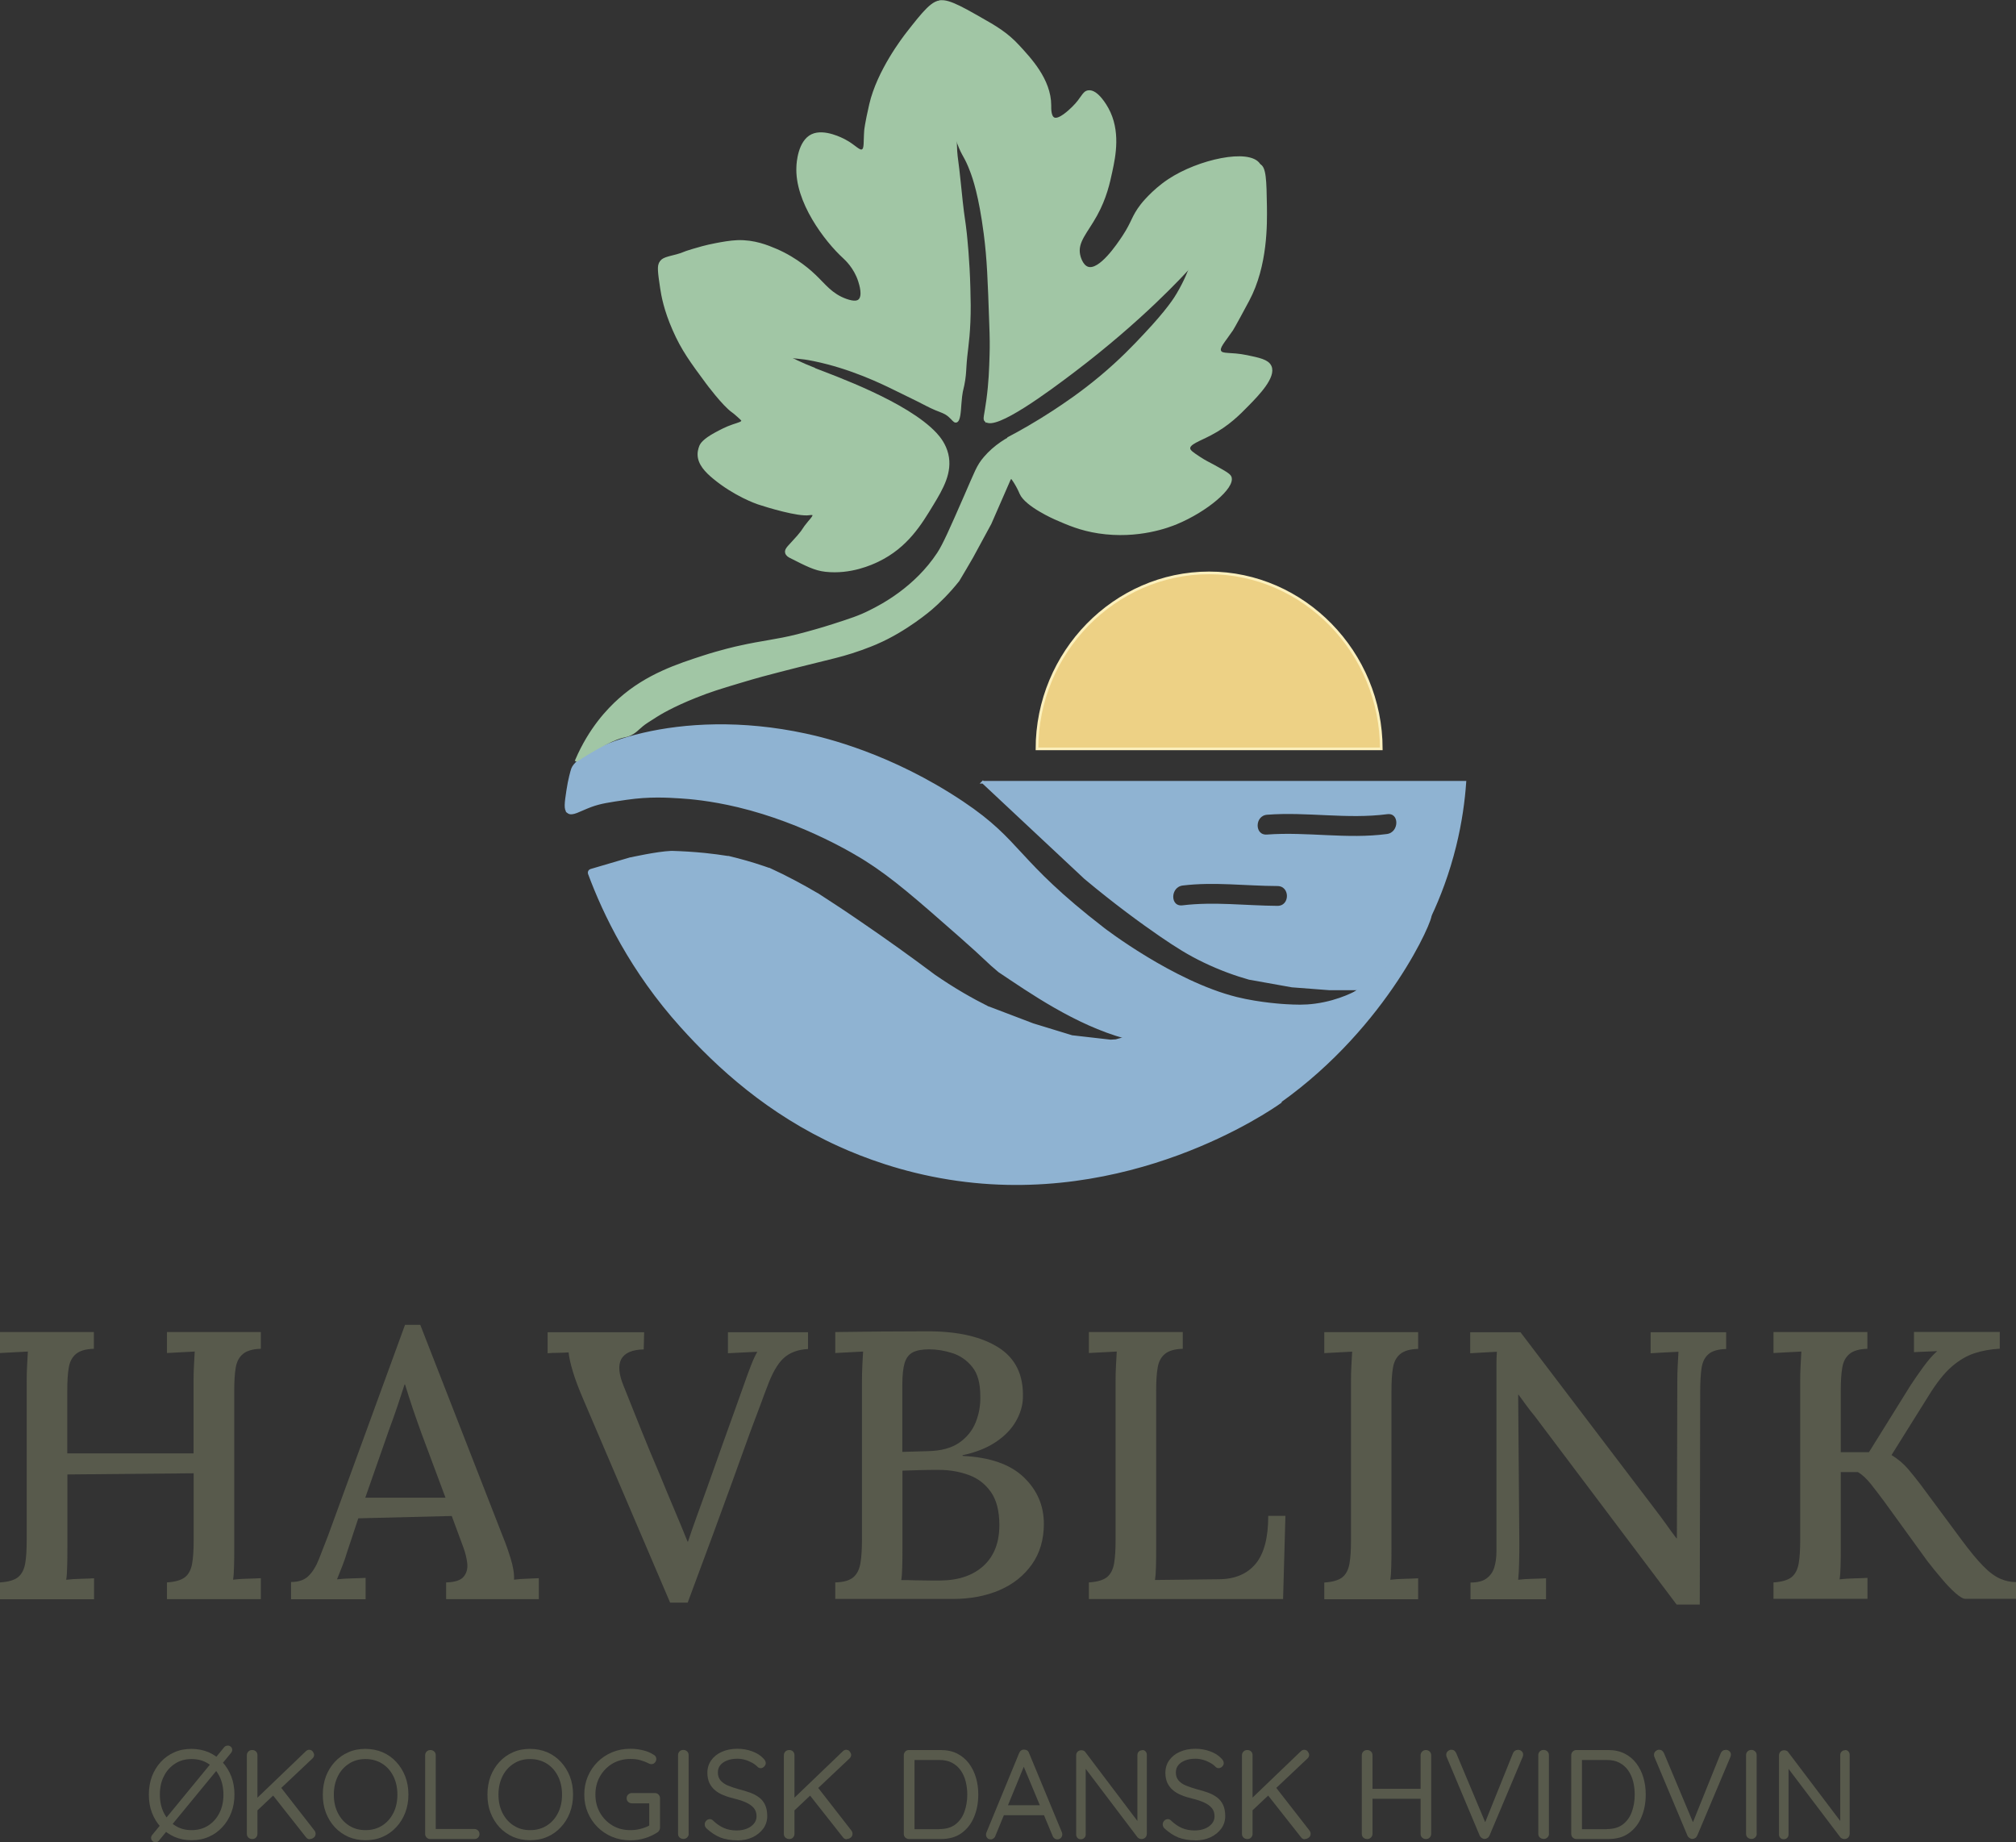 <?xml version="1.0" encoding="UTF-8"?>
<svg id="Layer_1" data-name="Layer 1" xmlns="http://www.w3.org/2000/svg" viewBox="0 0 190.29 173.88">
  <rect x="0" y="0" width="190.29" height="173.88" fill="#333333" stroke="none"/>
  <defs>
    <style>
      .cls-1 {
        fill: #585a4c;
      }

      .cls-2 {
        fill: #8fb3d2;
        stroke: #8fb3d2;
      }

      .cls-2, .cls-3, .cls-4 {
        stroke-miterlimit: 10;
        stroke-width: .25px;
      }

      .cls-3 {
        fill: #edd185;
        stroke: #fcf0bc;
      }

      .cls-4 {
        fill: #a1c6a5;
        stroke: #a1c6a5;
      }
    </style>
  </defs>
  <path class="cls-3" d="M114.13,70.68h-16.25c0-9.11,7.33-16.61,16.25-16.61s16.25,7.5,16.25,16.61h-16.25Z"/>
  <path class="cls-2" d="M120.85,104c-1.06.76-14.34,9.93-31.25,7.21-4.45-.71-8.06-2.07-10.43-3.15-6.62-3.01-11.37-7.34-14.84-11.2-4.71-5.23-7.29-10.6-8.71-14.43-.04-.12.03-.25.15-.29,1.25-.37,2.49-.73,3.74-1.1.02,0,.03,0,.03,0h.01s2.44-.55,3.82-.61c.02,0,.04,0,.05,0,.98.03,2.02.09,3.12.2.74.08,1.46.17,2.14.28-.03,0-.04,0-.04,0,0,0,.04,0,.12,0,1.08.26,2.2.57,3.34.96.15.05.31.11.46.16,0,0,.01,0,.02,0,0,0,.01,0,.02,0,.81.37,1.64.78,2.5,1.24.7.37,1.37.75,2.01,1.13,0,0,0,0,.01,0,0,0,0,0,.01,0,1.33.86,2.67,1.74,4.02,2.67,2.45,1.67,4.79,3.35,7.02,5.02,0,0,0,0,0,0s0,0,0,0c.81.56,1.71,1.14,2.68,1.71.84.49,1.66.93,2.44,1.32,0,0,.01,0,.02,0,0,0,.01,0,.02,0l4.2,1.6s0,0,.01,0c1.22.37,2.44.75,3.66,1.12,0,0,.01,0,.02,0,.02,0,.03,0,.03,0,.02,0,1.49.17,3.58.41.17-.01.33-.02.5-.03.21-.06.43-.12.64-.18.08-.07.17-.14.25-.21,6,.82,14.49.91,21.52-4.01,4.68-3.27,7.07-7.61,7.25-7.47.27.2-4.03,10.37-14.14,17.58Z"/>
  <path class="cls-2" d="M53.63,76.64c.37.29,1.02-.17,2.11-.58.91-.34,1.74-.46,3.41-.7,2.14-.31,3.82-.21,5.08-.13.82.05,2.83.21,5.46.84,6.37,1.53,11.28,4.59,12.06,5.08,2.58,1.64,4.69,3.49,8.9,7.19,2.48,2.18,2.5,2.34,3.67,3.31,0,0,0,0,0,0,2.89,1.93,7.21,4.96,11.9,6.25,7.01,1.93,13.33-.32,15.6-1.13,3.67-1.31,6.4-3.15,6.37-3.2-.02-.04-1.62.96-4.05,1.28-1.04.14-1.85.1-2.78.05,0,0-2.39-.12-4.65-.68-6.03-1.5-12.57-6.55-12.57-6.55-8.41-6.49-7.69-8.17-13.31-11.93-6.78-4.53-13.01-6-14.78-6.38-12.2-2.64-21.34,1.37-22.01,3.22-.06.17-.3,1-.45,2.02-.18,1.19-.27,1.8.04,2.04Z"/>
  <path class="cls-2" d="M92.78,73.82c3.22,3.01,6.44,6.02,9.66,9.04,2.86,2.39,5.31,4.17,7.11,5.41,1.52,1.04,2.66,1.76,4.12,2.46,1.56.75,3.01,1.26,4.25,1.61,1.34.24,2.68.48,4.03.72,1.18.09,2.36.18,3.53.27h2.72c.93-.56,1.98-1.31,3.05-2.28,1.79-1.63,2.97-3.31,3.74-4.62.83-1.76,1.69-3.98,2.34-6.61.55-2.24.82-4.27.94-5.99h-45.5ZM120.57,85.62c-2.98-.02-5.96-.41-8.94-.05-1.36.16-1.34-1.96,0-2.12,2.97-.36,5.96.04,8.94.05,1.37,0,1.37,2.13,0,2.12ZM130.92,78.84c-3.77.5-7.55-.23-11.32.05-1.36.1-1.35-2.02,0-2.12,3.78-.29,7.55.44,11.32-.05,1.35-.18,1.33,1.95,0,2.12Z"/>
  <path class="cls-4" d="M54.42,71.74c1.27-2.95,2.98-4.75,4.07-5.72,2.6-2.32,5.56-3.26,7.92-4.03,1.6-.52,3.2-.89,3.37-.92,2.21-.5,3.44-.57,5.51-1.09,1.22-.31,2.45-.68,2.45-.68.05-.02.49-.15.93-.29,1.61-.52,2.43-.78,3.46-1.3,1.09-.54,4.28-2.19,6.44-5.47.53-.8,1.21-2.34,2.56-5.43.99-2.25,1.15-2.81,1.84-3.61,1.83-2.14,4.86-3.07,5.32-2.46.19.26.17,1.09-3,4.46l-1.83,4.19-1.72,3.17c-.43.74-.86,1.48-1.3,2.21-.94,1.18-1.85,2.06-2.57,2.68,0,0-2.36,2.04-5.13,3.22-.03.01-.06.03-.06.03-.21.09-.72.3-1.39.54-1.28.46-2.26.7-3.07.9-2.51.62-3.76.93-4.59,1.15-.94.24-2.25.58-3.92,1.09-1.7.51-2.69.81-4.06,1.36-2.23.89-3.41,1.62-3.71,1.81-.73.46-1.09.69-1.32.88-.46.38-.7.69-1.25.92-.28.11-.36.09-.75.2-.17.05-.61.18-1.52.64-1.13.57-2.17,1.24-2.65,1.56Z"/>
  <path class="cls-4" d="M95.49,45.04c.12.16.3.41.49.75.23.4.35.71.38.77.5,1.15,3.24,2.35,3.24,2.35,1.23.54,2.4,1.05,4.1,1.31,3.74.57,6.67-.58,7.36-.87,2.81-1.17,5.4-3.36,5.06-4.31-.09-.24-.57-.5-1.54-1.04-.51-.28-.82-.41-1.35-.76-.67-.44-1-.66-1.01-.92-.03-.48.96-.79,2.01-1.34,1.69-.88,2.72-1.94,3.58-2.82.91-.93,2.54-2.61,2.08-3.58-.25-.54-1.07-.7-2.21-.94-1.57-.32-2.32-.07-2.53-.47-.2-.39.35-.92,1.13-2.07,0,0,.2-.3,1.52-2.77,1.75-3.27,1.68-7.25,1.66-8.86-.04-2.41-.06-3.72-.63-3.89-1.3-.4-4.78,5.39-6.35,9.42-.21.54-.57,1.52-1.3,2.75-.2.35-.91,1.52-3.14,3.88-1,1.07-2.25,2.38-4.11,3.94-1.88,1.57-3.42,2.59-4.45,3.27-1.67,1.09-3.16,1.93-4.35,2.56"/>
  <path class="cls-4" d="M93.06,39.69c.87.86,5.85-2.82,8.37-4.74,6.32-4.81,10.09-8.92,11.06-9.99,4.09-4.52,7.25-8.01,6.35-9.42-.91-1.42-5.7-.39-8.51,1.48-1.55,1.03-2.55,2.33-2.55,2.33-.89,1.15-.79,1.56-1.74,3-.5.75-2.2,3.3-3.36,2.95-.62-.19-.83-1.14-.85-1.25-.25-1.25.71-2.13,1.61-3.76.9-1.63,1.2-3.05,1.43-4.12.32-1.48.79-3.82-.36-5.91-.11-.2-.97-1.74-1.79-1.61-.47.07-.53.64-1.43,1.52-.29.28-1.31,1.28-1.83,1.03-.39-.19-.36-.98-.36-1.25,0-2.44-1.95-4.45-2.95-5.55-1.14-1.25-2.24-1.87-3.67-2.68-1.85-1.05-3.4-1.94-4.03-1.43-.66.54.44,1.99,1.04,5.43.64,3.68-.13,4.78.97,7.76.49,1.32.66,1.15,1.25,2.73.22.59.8,2.22,1.27,5.85.31,2.38.38,4.41.52,8.47.05,1.33.06,2.08.03,3-.04,1.33-.08,2.57-.3,4.21-.21,1.56-.36,1.79-.18,1.97Z"/>
  <path class="cls-4" d="M88.95.2c-.81-.23-1.8,1.03-3.27,2.91-.39.5-2.78,3.6-3.51,6.76-.42,1.83-.47,2.42-.47,2.42-.09,1.13.03,1.77-.29,1.92-.34.16-.72-.43-1.69-.94-.21-.11-1.92-1.02-3.06-.49-1.23.58-1.35,2.63-1.36,2.92-.19,3.29,2.64,7,4.38,8.59.15.14,1.04.94,1.45,2.24.09.28.46,1.44-.03,1.84-.15.12-.46.24-1.27-.05-1.37-.5-1.98-1.38-2.91-2.27-.32-.31-1.69-1.6-3.68-2.45-.8-.34-2.04-.86-3.63-.81-.7.03-1.41.16-2.04.28-.95.18-1.68.4-2.15.54-1.09.32-.78.31-1.52.51-.78.21-1.42.3-1.54.7,0,0-.03.09-.01.19.07.68,3.67,6.99,11.73,8.55,1.31.25,1.26.1,2.75.4,3.5.72,6.39,2.13,7.75,2.8.28.14.93.46,2.04,1,.57.28,1.13.6,1.71.84.59.24.89.31,1.28.64.36.31.47.55.63.52.29-.06.33-.94.38-1.61.09-1.21.18-1.33.28-1.82.14-.69.17-1.23.19-1.62.09-1.6.29-2.22.38-4.3.05-1.18.03-2.02,0-3.18-.07-2.75-.3-4.8-.34-5.22-.15-1.35-.2-1.33-.38-2.97-.19-1.73-.21-2.13-.33-3.1-.14-1.12-.19-1.31-.22-2.25-.12-3.16.21-4.48.02-7.87-.16-2.95-.29-5.33-1.29-5.61Z"/>
  <path class="cls-4" d="M76.81,34.83c1.81.71,8.79,3.19,11.51,6.13.33.36.85,1,1.07,1.92.4,1.69-.48,3.2-1.39,4.7-1.11,1.83-2.4,4-5.14,5.32-.56.27-2.57,1.21-4.95.94-.98-.11-1.75-.51-3.29-1.29-.12-.06-.33-.17-.39-.39-.09-.34.32-.6,1.13-1.54.64-.74.35-.54,1.01-1.33.26-.3.52-.59.43-.73-.07-.12-.34-.07-.41-.06-1.03.16-3.93-.72-4.8-1.01-.18-.06-2.22-.77-4.19-2.4-.73-.6-1.43-1.32-1.43-2.21,0-.42.16-.75.18-.81.06-.12.27-.52,1.37-1.12.58-.31,1.02-.55,1.69-.78.47-.16.88-.25.89-.45,0-.07-.04-.14-.37-.43-.28-.25-.42-.37-.55-.46-.89-.62-2.43-2.7-2.43-2.7-1.45-1.96-2.33-3.14-3.15-5.03-.82-1.86-1.06-3.22-1.16-3.89-.22-1.46-.32-2.19-.06-2.42,1.18-1,5.56,6.56,14.43,10.02Z"/>
  <g>
    <path class="cls-1" d="M0,150.93v-1.58c.79-.05,1.36-.22,1.71-.5.35-.29.57-.72.67-1.3.1-.58.14-1.31.14-2.2v-14.98c0-.53.01-1.04.04-1.53.02-.49.05-.92.07-1.28-.41.02-.85.05-1.33.07-.48.02-.91.05-1.3.07v-1.98h8.86v1.58c-.77.02-1.33.19-1.69.49-.36.3-.59.73-.68,1.3-.1.56-.14,1.3-.14,2.21v5.87h11.92v-6.8c0-.53.01-1.04.04-1.53.02-.49.05-.92.07-1.28-.41.02-.85.05-1.33.07-.48.02-.91.05-1.29.07v-1.98h8.86v1.58c-.77.02-1.33.19-1.69.49-.36.3-.59.73-.68,1.3-.1.56-.14,1.3-.14,2.21v14.8c0,.65,0,1.23-.02,1.75-.01.52-.04.93-.09,1.24.41-.05.85-.08,1.33-.09.48-.01.91-.03,1.29-.05v1.98h-8.86v-1.58c.79-.05,1.36-.22,1.71-.5s.57-.72.67-1.3c.1-.58.14-1.31.14-2.2v-6.3l-11.92.11v6.95c0,.65,0,1.23-.02,1.75-.01.52-.04.93-.09,1.24.41-.05.86-.08,1.35-.09.49-.01.92-.03,1.28-.05v1.98H0Z"/>
    <path class="cls-1" d="M27.47,150.93v-1.62c.72,0,1.27-.19,1.66-.58s.71-.91.97-1.57c.26-.66.55-1.4.86-2.21l7.27-19.91h1.44l7.88,20.2c.19.46.41,1.07.65,1.85.24.78.35,1.45.32,2,.41-.05.81-.08,1.21-.09.4-.01.77-.03,1.13-.05v1.98h-8.75v-1.58c.84-.02,1.4-.21,1.67-.56.28-.35.38-.77.32-1.28-.06-.5-.19-1.01-.38-1.51l-1.08-2.92-8.82.22-1.04,3.13c-.14.48-.3.94-.47,1.37-.17.43-.34.85-.5,1.26.43-.05.89-.08,1.39-.09.49-.01.93-.03,1.31-.05v2.02h-7.06ZM34.49,141.35h7.56l-2.27-6.08c-.29-.79-.56-1.58-.83-2.36-.26-.78-.5-1.53-.72-2.25h-.04c-.19.6-.41,1.26-.65,1.98-.24.72-.52,1.5-.83,2.34l-2.23,6.37Z"/>
    <path class="cls-1" d="M63.25,151.25l-8.21-19.22c-.43-1.01-.76-1.87-.97-2.59-.22-.72-.35-1.32-.4-1.8-.34.02-.67.04-1.01.04s-.66.01-.97.04v-1.98h9.11l-.04,1.62c-1.08.02-1.78.32-2.11.9-.32.58-.25,1.44.23,2.59.55,1.39,1.1,2.76,1.64,4.1.54,1.34,1.12,2.75,1.75,4.21.5,1.22.98,2.38,1.44,3.46.46,1.08.85,2.04,1.19,2.88h.04c.26-.79.54-1.59.83-2.39.29-.8.61-1.7.97-2.68.58-1.63,1.08-3.05,1.51-4.25.43-1.2.82-2.27,1.15-3.2s.64-1.78.9-2.52c.19-.55.39-1.09.59-1.6.2-.52.4-.94.59-1.28-.43.02-.9.05-1.4.07-.5.02-.96.05-1.37.07v-1.98h7.56v1.58c-.96.05-1.73.34-2.3.86-.58.53-1.1,1.45-1.58,2.77-.17.43-.34.89-.52,1.39-.18.49-.4,1.07-.65,1.73-.25.66-.55,1.46-.88,2.39-.34.94-.75,2.08-1.24,3.44-.49,1.36-1.08,2.96-1.76,4.81-.68,1.85-1.49,4.03-2.43,6.55h-1.66Z"/>
    <path class="cls-1" d="M78.84,150.93v-1.58c.79-.02,1.36-.19,1.71-.49.35-.3.57-.75.67-1.35.1-.6.14-1.36.14-2.27v-14.69c0-.65.01-1.23.04-1.75.02-.52.05-.93.07-1.24-.41.02-.85.05-1.33.07-.48.02-.91.05-1.3.07v-1.98c1.44-.02,2.88-.04,4.32-.05,1.44-.01,2.92-.02,4.43-.02,2.83,0,5.05.51,6.66,1.53,1.61,1.02,2.38,2.61,2.3,4.77-.02.74-.25,1.48-.67,2.21-.42.73-1.05,1.38-1.89,1.94-.84.56-1.88.98-3.13,1.24v.07c2.57.12,4.49.79,5.76,2,1.27,1.21,1.91,2.68,1.91,4.41,0,1.49-.38,2.77-1.13,3.83s-1.78,1.88-3.06,2.43c-1.28.55-2.75.83-4.41.83h-11.09ZM85.07,149.13c.41,0,.85,0,1.33.02.48.01.94.02,1.39.02h.99c1.73-.02,3.08-.49,4.07-1.4.98-.91,1.48-2.18,1.48-3.82,0-1.34-.27-2.39-.81-3.15-.54-.76-1.24-1.29-2.11-1.6-.86-.31-1.79-.47-2.77-.47-.67,0-1.28,0-1.82.02-.54.01-1.09.03-1.64.05v7.38c0,.65,0,1.22-.02,1.73-.01.5-.04.91-.09,1.22ZM85.18,137.03l2.38-.07c1.25-.02,2.24-.29,2.97-.79.73-.5,1.25-1.15,1.57-1.94.31-.79.46-1.62.43-2.48,0-1.2-.25-2.11-.76-2.74s-1.13-1.06-1.87-1.3c-.74-.24-1.48-.36-2.2-.36-.67,0-1.19.1-1.55.29-.36.19-.61.52-.76.99-.14.47-.22,1.16-.22,2.07v6.34Z"/>
    <path class="cls-1" d="M102.78,150.93v-1.58c.79-.05,1.36-.22,1.71-.5.35-.29.57-.72.67-1.3.1-.58.14-1.31.14-2.2v-14.98c0-.53.01-1.04.04-1.53.02-.49.05-.92.07-1.28-.41.02-.85.05-1.33.07-.48.02-.91.05-1.3.07v-1.98h8.86v1.58c-.77.02-1.33.19-1.69.49-.36.3-.59.73-.68,1.3-.1.56-.14,1.3-.14,2.21v14.9c0,.65,0,1.22-.02,1.71-.01.49-.04.89-.09,1.21l6.08-.07c1.49-.02,2.63-.51,3.42-1.46.79-.95,1.19-2.45,1.19-4.52h1.62l-.22,7.85h-18.32Z"/>
    <path class="cls-1" d="M133.85,127.31c-.77.02-1.33.19-1.69.49-.36.3-.59.73-.68,1.3-.1.56-.14,1.3-.14,2.21v14.8c0,.65,0,1.23-.02,1.75-.01.52-.04.93-.09,1.24.41-.05.86-.08,1.35-.09.49-.01.92-.03,1.28-.05v1.98h-8.86v-1.58c.79-.05,1.36-.22,1.71-.5.35-.29.57-.72.67-1.3.1-.58.14-1.31.14-2.2v-14.98c0-.53.01-1.04.04-1.53.02-.49.05-.92.07-1.28-.41.02-.85.05-1.33.07-.48.02-.91.05-1.3.07v-1.98h8.86v1.58Z"/>
    <path class="cls-1" d="M158.25,151.43l-13.39-17.78c-.26-.31-.52-.64-.76-.97-.24-.34-.49-.68-.76-1.04h-.04l.11,14c0,.6,0,1.2-.02,1.8-.01.6-.04,1.15-.09,1.66.41-.05.86-.08,1.35-.09.49-.01.92-.03,1.28-.05v1.98h-7.13v-1.58c.67,0,1.18-.13,1.53-.4.35-.26.59-.61.72-1.04.13-.43.2-.94.2-1.51v-17.57c0-.48.01-.9.04-1.26-.38.02-.81.05-1.28.07-.47.02-.88.05-1.24.07v-1.98h4.75l12.67,16.67c.41.53.77,1.02,1.1,1.48.32.46.64.89.95,1.3h.04l.04-14.8c0-.53.01-1.04.04-1.53.02-.49.05-.92.07-1.28-.43.02-.89.05-1.37.07-.48.02-.9.05-1.26.07v-1.98h7.13v1.58c-.77.02-1.33.19-1.67.49-.35.3-.56.73-.65,1.3-.08.56-.13,1.3-.13,2.21l-.04,20.12h-2.2Z"/>
    <path class="cls-1" d="M167.4,150.93v-1.58c.79-.05,1.36-.22,1.71-.5.35-.29.57-.72.67-1.3.1-.58.14-1.31.14-2.2v-14.98c0-.53.01-1.04.04-1.53.02-.49.05-.92.07-1.28-.41.02-.85.05-1.33.07-.48.02-.91.05-1.3.07v-1.98h8.86v1.58c-.77.02-1.33.19-1.69.49-.36.3-.59.73-.68,1.3-.1.56-.14,1.3-.14,2.21v5.76h2.66l3.92-6.3c.36-.55.77-1.14,1.22-1.76s.89-1.12,1.3-1.48c-.36.02-.74.04-1.13.05-.4.01-.75.03-1.06.05v-1.91h8.1v1.58c-.86.05-1.66.19-2.39.43-.73.24-1.45.66-2.14,1.26-.7.6-1.43,1.52-2.2,2.77l-3.49,5.58c.62.38,1.14.82,1.55,1.3.41.48.8.97,1.19,1.48l3.92,5.29c.77,1.03,1.43,1.84,2,2.41.56.58,1.1.97,1.6,1.19.5.22,1.01.32,1.51.32v1.58h-4.79c-.22,0-.53-.18-.94-.54s-.85-.82-1.31-1.37c-.47-.55-.92-1.1-1.35-1.66l-4.07-5.62c-.41-.55-.82-1.09-1.24-1.62-.42-.53-.83-.91-1.24-1.15h-1.62v7.13c0,.65,0,1.23-.02,1.75-.01.52-.04.93-.09,1.24.41-.05.86-.08,1.35-.09.49-.01.92-.03,1.28-.05v1.98h-8.86Z"/>
  </g>
  <g>
    <path class="cls-1" d="M22.13,169.37c0,.62-.1,1.19-.3,1.71-.2.52-.48.98-.85,1.37-.36.39-.79.7-1.28.91-.49.22-1.03.32-1.63.32s-1.12-.11-1.61-.32c-.49-.22-.92-.52-1.28-.91-.36-.39-.64-.85-.84-1.37-.2-.52-.29-1.09-.29-1.71s.1-1.19.29-1.71c.2-.52.48-.98.84-1.37.36-.39.79-.7,1.28-.91.49-.22,1.03-.32,1.61-.32s1.13.11,1.63.32c.49.22.92.52,1.28.91.36.39.65.85.85,1.37.2.52.3,1.09.3,1.71ZM14.67,173.88c-.1,0-.2-.04-.28-.12s-.13-.18-.13-.29c0-.1.03-.19.1-.28l6.78-8.26c.06-.07.11-.12.17-.14s.13-.04.2-.04c.1,0,.2.04.28.11.08.07.13.17.13.29,0,.1-.04.2-.11.29l-6.76,8.22c-.04.06-.09.12-.16.16-.06.04-.14.06-.23.06ZM21.09,169.37c0-.65-.13-1.23-.38-1.73-.26-.51-.61-.91-1.06-1.19-.45-.29-.97-.43-1.57-.43s-1.1.14-1.55.43c-.45.29-.81.68-1.06,1.19-.26.5-.38,1.08-.38,1.74s.13,1.23.38,1.73c.26.51.61.91,1.06,1.19.45.29.97.43,1.55.43s1.11-.14,1.57-.43c.45-.29.81-.69,1.06-1.19.26-.51.38-1.09.38-1.73Z"/>
    <path class="cls-1" d="M23.81,173.57c-.15,0-.27-.05-.37-.14-.09-.1-.14-.21-.14-.35v-7.42c0-.14.05-.25.14-.35.1-.1.22-.14.37-.14s.27.05.36.14c.09.1.13.21.13.35v7.42c0,.14-.05.25-.14.35-.09.1-.21.14-.37.14ZM29.2,165.15c.13,0,.24.05.32.16s.13.21.13.32c0,.12-.05.23-.14.32l-5.3,5-.08-1.12,4.7-4.51c.11-.12.24-.18.37-.18ZM29.24,173.59c-.14,0-.26-.06-.35-.18l-3.2-4.06.74-.76,3.24,4.16c.08.1.12.21.12.32,0,.16-.06.28-.18.37-.12.09-.24.13-.37.13Z"/>
    <path class="cls-1" d="M38.55,169.37c0,.62-.1,1.19-.3,1.71-.2.52-.48.98-.85,1.37-.36.39-.79.7-1.28.91-.49.22-1.03.32-1.63.32s-1.12-.11-1.61-.32c-.49-.22-.92-.52-1.28-.91-.36-.39-.64-.85-.84-1.37-.2-.52-.29-1.09-.29-1.71s.1-1.19.29-1.71c.2-.52.48-.98.84-1.37.36-.39.79-.7,1.28-.91.49-.22,1.03-.32,1.61-.32s1.13.11,1.63.32c.49.22.92.52,1.28.91.36.39.65.85.85,1.37.2.52.3,1.09.3,1.71ZM37.51,169.37c0-.65-.13-1.23-.38-1.73-.26-.51-.61-.91-1.06-1.19s-.97-.43-1.57-.43-1.1.14-1.55.43c-.45.29-.81.68-1.06,1.19s-.38,1.08-.38,1.74.13,1.23.38,1.73c.26.51.61.91,1.06,1.19.45.29.97.43,1.55.43s1.11-.14,1.57-.43.81-.69,1.06-1.19c.26-.51.38-1.09.38-1.73Z"/>
    <path class="cls-1" d="M44.77,172.62c.14,0,.25.05.35.14.1.09.14.21.14.34s-.05.25-.14.34-.21.13-.35.13h-4.15c-.14,0-.26-.05-.35-.14s-.14-.21-.14-.35v-7.42c0-.14.05-.25.14-.35.1-.1.22-.14.37-.14.14,0,.25.05.35.14.1.1.14.21.14.35v7.18l-.24-.22h3.88Z"/>
    <path class="cls-1" d="M54.09,169.37c0,.62-.1,1.19-.3,1.71-.2.52-.48.98-.85,1.37-.36.39-.79.7-1.28.91-.49.22-1.03.32-1.63.32s-1.12-.11-1.61-.32c-.49-.22-.92-.52-1.28-.91-.36-.39-.64-.85-.84-1.37-.2-.52-.29-1.09-.29-1.71s.1-1.19.29-1.71c.2-.52.48-.98.84-1.37.36-.39.79-.7,1.28-.91.49-.22,1.03-.32,1.61-.32s1.13.11,1.63.32c.49.22.92.52,1.28.91.36.39.65.85.85,1.37.2.52.3,1.09.3,1.71ZM53.05,169.37c0-.65-.13-1.23-.38-1.73-.26-.51-.61-.91-1.06-1.19s-.97-.43-1.57-.43-1.1.14-1.55.43c-.45.29-.81.68-1.06,1.19s-.38,1.08-.38,1.74.13,1.23.38,1.73c.26.51.61.91,1.06,1.19.45.29.97.43,1.55.43s1.11-.14,1.57-.43.81-.69,1.06-1.19c.26-.51.38-1.09.38-1.73Z"/>
    <path class="cls-1" d="M59.5,173.69c-.62,0-1.19-.11-1.72-.33-.53-.22-.99-.53-1.38-.92-.39-.39-.7-.85-.92-1.37-.22-.52-.33-1.09-.33-1.7s.11-1.17.33-1.7c.22-.52.53-.98.92-1.37.39-.39.85-.7,1.38-.92s1.1-.33,1.72-.33c.41,0,.8.05,1.18.14.38.09.72.23,1.03.43.08.04.14.1.18.17.04.08.06.15.06.22,0,.14-.05.25-.14.35-.09.1-.2.14-.32.14-.05,0-.1,0-.14-.02-.05-.01-.09-.03-.13-.05-.25-.13-.52-.23-.8-.31-.29-.08-.59-.11-.91-.11-.63,0-1.2.15-1.7.44-.5.3-.89.7-1.18,1.21-.29.51-.43,1.08-.43,1.71s.14,1.2.43,1.71c.29.51.68.91,1.18,1.21.5.3,1.07.44,1.7.44.32,0,.65-.04.98-.13.34-.09.62-.2.86-.34l-.07.29v-2.52l.18.17h-1.82c-.14,0-.25-.05-.35-.14-.1-.09-.14-.21-.14-.34,0-.14.05-.26.14-.35.1-.09.21-.14.35-.14h2.18c.14,0,.25.05.34.14.09.1.14.21.14.35v2.77c0,.1-.02.18-.07.26-.04.08-.1.14-.17.19-.36.23-.76.42-1.19.55-.44.14-.89.2-1.36.2Z"/>
    <path class="cls-1" d="M65.01,173.07c0,.14-.05.25-.15.35-.1.1-.22.14-.35.14-.15,0-.27-.05-.37-.14s-.14-.21-.14-.35v-7.42c0-.14.05-.25.14-.35.1-.1.22-.14.37-.14.14,0,.25.05.35.14.1.1.14.21.14.35v7.42Z"/>
    <path class="cls-1" d="M69.57,173.69c-.59,0-1.11-.09-1.56-.26-.45-.18-.88-.46-1.3-.84-.06-.05-.1-.11-.14-.18-.04-.07-.05-.15-.05-.23,0-.13.05-.24.14-.34s.21-.15.34-.15c.11,0,.21.04.3.13.31.3.65.54,1.01.7.36.16.77.24,1.23.24.35,0,.67-.06.95-.17s.5-.27.67-.47c.17-.2.25-.43.25-.7,0-.32-.09-.58-.27-.79s-.43-.38-.74-.52c-.32-.14-.68-.26-1.1-.36-.37-.09-.71-.19-1.01-.32-.31-.12-.58-.28-.8-.47-.23-.19-.4-.42-.53-.68-.12-.27-.19-.59-.19-.95,0-.46.12-.85.36-1.19.24-.34.57-.61,1-.8.43-.19.92-.29,1.47-.29.49,0,.95.08,1.39.24.44.16.79.38,1.05.66.16.15.24.3.24.46,0,.11-.05.22-.15.32-.1.1-.21.15-.34.15-.09,0-.17-.03-.24-.08-.14-.15-.31-.29-.52-.41s-.44-.22-.68-.29c-.24-.07-.49-.11-.74-.11-.37,0-.69.05-.97.16-.28.11-.5.26-.65.45-.16.19-.23.42-.23.7,0,.3.09.55.26.75.18.2.41.36.71.48.3.12.62.23.98.33.39.1.75.21,1.09.33.33.12.62.28.86.46s.43.42.56.7c.13.28.2.63.2,1.05,0,.44-.12.83-.37,1.18-.25.34-.59.62-1.01.82-.43.2-.91.3-1.45.3Z"/>
    <path class="cls-1" d="M74.5,173.57c-.15,0-.27-.05-.37-.14s-.14-.21-.14-.35v-7.42c0-.14.05-.25.14-.35.1-.1.22-.14.37-.14s.27.05.36.14c.09.1.13.21.13.35v7.42c0,.14-.05.25-.14.35s-.21.14-.37.14ZM79.89,165.15c.13,0,.24.05.32.16s.13.21.13.32c0,.12-.05.23-.14.32l-5.3,5-.08-1.12,4.7-4.51c.11-.12.24-.18.37-.18ZM79.92,173.59c-.14,0-.26-.06-.35-.18l-3.2-4.06.74-.76,3.24,4.16c.08.1.12.21.12.32,0,.16-.06.28-.18.37s-.24.13-.37.13Z"/>
    <path class="cls-1" d="M88.79,165.17c.59,0,1.11.11,1.55.33.44.22.81.53,1.11.92.29.39.52.84.67,1.35.15.51.22,1.04.22,1.6,0,.78-.13,1.48-.4,2.12-.26.64-.66,1.14-1.18,1.52-.52.38-1.18.56-1.97.56h-2.99c-.14,0-.25-.05-.35-.14-.1-.1-.14-.21-.14-.35v-7.42c0-.14.05-.25.14-.35.1-.1.21-.14.35-.14h2.99ZM88.67,172.63c.62,0,1.13-.15,1.51-.44s.67-.69.85-1.19c.18-.5.27-1.04.27-1.63,0-.43-.05-.84-.15-1.24-.1-.39-.26-.74-.47-1.04s-.48-.54-.82-.72c-.33-.18-.73-.26-1.19-.26h-2.45l.1-.11v6.76l-.07-.12h2.42Z"/>
    <path class="cls-1" d="M96.77,166.42l-2.82,6.86c-.03.1-.09.17-.17.23-.08.06-.16.09-.25.09-.15,0-.26-.04-.34-.13s-.11-.18-.12-.29c0-.06,0-.12.02-.18l3.11-7.55c.05-.11.11-.2.2-.25.08-.06.18-.08.28-.07.1,0,.2.03.28.08.08.06.14.14.17.24l3.1,7.48c.02.06.04.13.04.19,0,.14-.05.26-.14.35-.1.09-.2.13-.32.13-.1,0-.2-.03-.28-.09-.08-.06-.14-.14-.18-.25l-2.86-6.86h.28ZM94.55,171.32l.41-.94h3.56l.18.94h-4.15Z"/>
    <path class="cls-1" d="M107.81,165.17c.14,0,.24.04.32.13.08.09.12.2.12.32v7.44c0,.15-.05.27-.14.37-.1.09-.22.14-.36.14-.06,0-.13-.01-.2-.04-.07-.03-.13-.07-.17-.11l-5.14-6.79.24-.13v6.64c0,.13-.04.23-.13.32s-.19.13-.33.13-.24-.04-.32-.13-.12-.19-.12-.32v-7.46c0-.15.05-.27.14-.36.1-.09.21-.13.34-.13.07,0,.15.01.22.04s.13.07.17.14l5.05,6.68-.14.19v-6.6c0-.13.04-.24.13-.32.08-.09.19-.13.32-.13Z"/>
    <path class="cls-1" d="M112.8,173.69c-.59,0-1.11-.09-1.56-.26-.45-.18-.88-.46-1.3-.84-.06-.05-.1-.11-.14-.18-.04-.07-.05-.15-.05-.23,0-.13.05-.24.14-.34s.21-.15.34-.15c.11,0,.21.04.3.13.31.3.65.54,1.01.7.36.16.77.24,1.23.24.35,0,.67-.06.95-.17s.5-.27.67-.47c.17-.2.25-.43.25-.7,0-.32-.09-.58-.27-.79s-.43-.38-.74-.52c-.32-.14-.68-.26-1.1-.36-.37-.09-.71-.19-1.01-.32-.31-.12-.58-.28-.8-.47-.23-.19-.4-.42-.53-.68-.12-.27-.19-.59-.19-.95,0-.46.12-.85.36-1.19.24-.34.57-.61,1-.8.43-.19.92-.29,1.47-.29.49,0,.95.08,1.39.24.44.16.79.38,1.05.66.16.15.24.3.24.46,0,.11-.05.22-.15.32-.1.1-.21.15-.34.15-.09,0-.17-.03-.24-.08-.14-.15-.31-.29-.52-.41s-.44-.22-.68-.29c-.24-.07-.49-.11-.74-.11-.37,0-.69.05-.97.16-.28.11-.5.26-.65.45-.16.19-.23.42-.23.7,0,.3.09.55.26.75.18.2.41.36.71.48.3.12.62.23.98.33.39.1.75.21,1.09.33.33.12.62.28.86.46s.43.42.56.7c.13.28.2.63.2,1.05,0,.44-.12.83-.37,1.18-.25.34-.59.62-1.01.82-.43.2-.91.3-1.45.3Z"/>
    <path class="cls-1" d="M117.74,173.57c-.15,0-.27-.05-.37-.14s-.14-.21-.14-.35v-7.42c0-.14.05-.25.14-.35.1-.1.22-.14.37-.14s.27.05.36.14c.09.1.13.21.13.35v7.42c0,.14-.05.25-.14.35s-.21.14-.37.14ZM123.12,165.15c.13,0,.24.05.32.16s.13.21.13.32c0,.12-.05.23-.14.32l-5.3,5-.08-1.12,4.7-4.51c.11-.12.24-.18.37-.18ZM123.16,173.59c-.14,0-.26-.06-.35-.18l-3.2-4.06.74-.76,3.24,4.16c.08.1.12.21.12.32,0,.16-.06.28-.18.37s-.24.13-.37.13Z"/>
    <path class="cls-1" d="M129.06,165.17c.14,0,.25.05.35.14.1.1.14.21.14.35v7.42c0,.14-.05.25-.15.35-.1.1-.22.14-.35.14-.15,0-.27-.05-.37-.14s-.14-.21-.14-.35v-7.42c0-.14.05-.25.14-.35.1-.1.22-.14.37-.14ZM129.02,168.83h5.58v.94h-5.62l.04-.94ZM134.58,165.17c.15,0,.27.05.37.14.09.1.14.21.14.35v7.42c0,.14-.05.25-.14.35-.1.1-.22.14-.37.14-.14,0-.25-.05-.35-.14-.1-.1-.14-.21-.14-.35v-7.42c0-.14.05-.25.15-.35.1-.1.22-.14.35-.14Z"/>
    <path class="cls-1" d="M143.27,165.15c.14,0,.26.04.36.13.1.09.14.2.14.32,0,.07-.02.15-.05.23l-3.13,7.42c-.05.1-.11.18-.2.23-.08.05-.17.08-.27.08-.09,0-.17-.04-.26-.09-.08-.05-.15-.13-.19-.22l-3.11-7.4s-.03-.07-.04-.11c0-.04-.01-.08-.01-.12,0-.14.05-.26.16-.35.11-.09.21-.13.32-.13.22,0,.37.11.47.34l2.87,6.84h-.28l2.76-6.85c.1-.21.24-.31.44-.31Z"/>
    <path class="cls-1" d="M146.21,173.07c0,.14-.05.25-.15.35-.1.1-.22.14-.35.14-.15,0-.27-.05-.37-.14s-.14-.21-.14-.35v-7.42c0-.14.05-.25.14-.35.1-.1.22-.14.37-.14.14,0,.25.05.35.14.1.1.14.21.14.35v7.42Z"/>
    <path class="cls-1" d="M151.79,165.17c.59,0,1.11.11,1.55.33.44.22.81.53,1.11.92.29.39.52.84.67,1.35.15.51.22,1.04.22,1.6,0,.78-.13,1.48-.4,2.12-.26.64-.66,1.14-1.18,1.52-.52.38-1.18.56-1.97.56h-2.99c-.14,0-.25-.05-.35-.14-.1-.1-.14-.21-.14-.35v-7.42c0-.14.05-.25.14-.35.1-.1.21-.14.35-.14h2.99ZM151.67,172.63c.62,0,1.13-.15,1.51-.44s.67-.69.85-1.19c.18-.5.27-1.04.27-1.63,0-.43-.05-.84-.15-1.24-.1-.39-.26-.74-.47-1.04s-.48-.54-.82-.72c-.33-.18-.73-.26-1.19-.26h-2.45l.1-.11v6.76l-.07-.12h2.42Z"/>
    <path class="cls-1" d="M162.88,165.15c.14,0,.26.04.36.13.1.09.14.2.14.32,0,.07-.02.15-.05.23l-3.13,7.42c-.05.1-.11.18-.2.23-.08.05-.17.08-.27.08-.09,0-.17-.04-.26-.09-.08-.05-.15-.13-.19-.22l-3.11-7.4s-.03-.07-.04-.11c0-.04-.01-.08-.01-.12,0-.14.05-.26.16-.35.11-.09.21-.13.32-.13.22,0,.37.11.47.34l2.87,6.84h-.28l2.76-6.85c.1-.21.24-.31.44-.31Z"/>
    <path class="cls-1" d="M165.82,173.07c0,.14-.05.25-.15.35-.1.1-.22.14-.35.14-.15,0-.27-.05-.37-.14s-.14-.21-.14-.35v-7.42c0-.14.05-.25.14-.35.1-.1.22-.14.37-.14.14,0,.25.05.35.14.1.1.14.21.14.35v7.42Z"/>
    <path class="cls-1" d="M174.15,165.17c.14,0,.24.04.32.13.08.09.12.2.12.32v7.44c0,.15-.05.27-.14.37-.1.09-.22.14-.36.14-.06,0-.13-.01-.2-.04-.07-.03-.13-.07-.17-.11l-5.14-6.79.24-.13v6.64c0,.13-.04.23-.13.32s-.19.13-.33.13-.24-.04-.32-.13-.12-.19-.12-.32v-7.46c0-.15.05-.27.14-.36.1-.09.21-.13.34-.13.07,0,.15.01.22.04s.13.07.17.14l5.05,6.68-.14.19v-6.6c0-.13.04-.24.13-.32.08-.09.19-.13.32-.13Z"/>
  </g>
</svg>